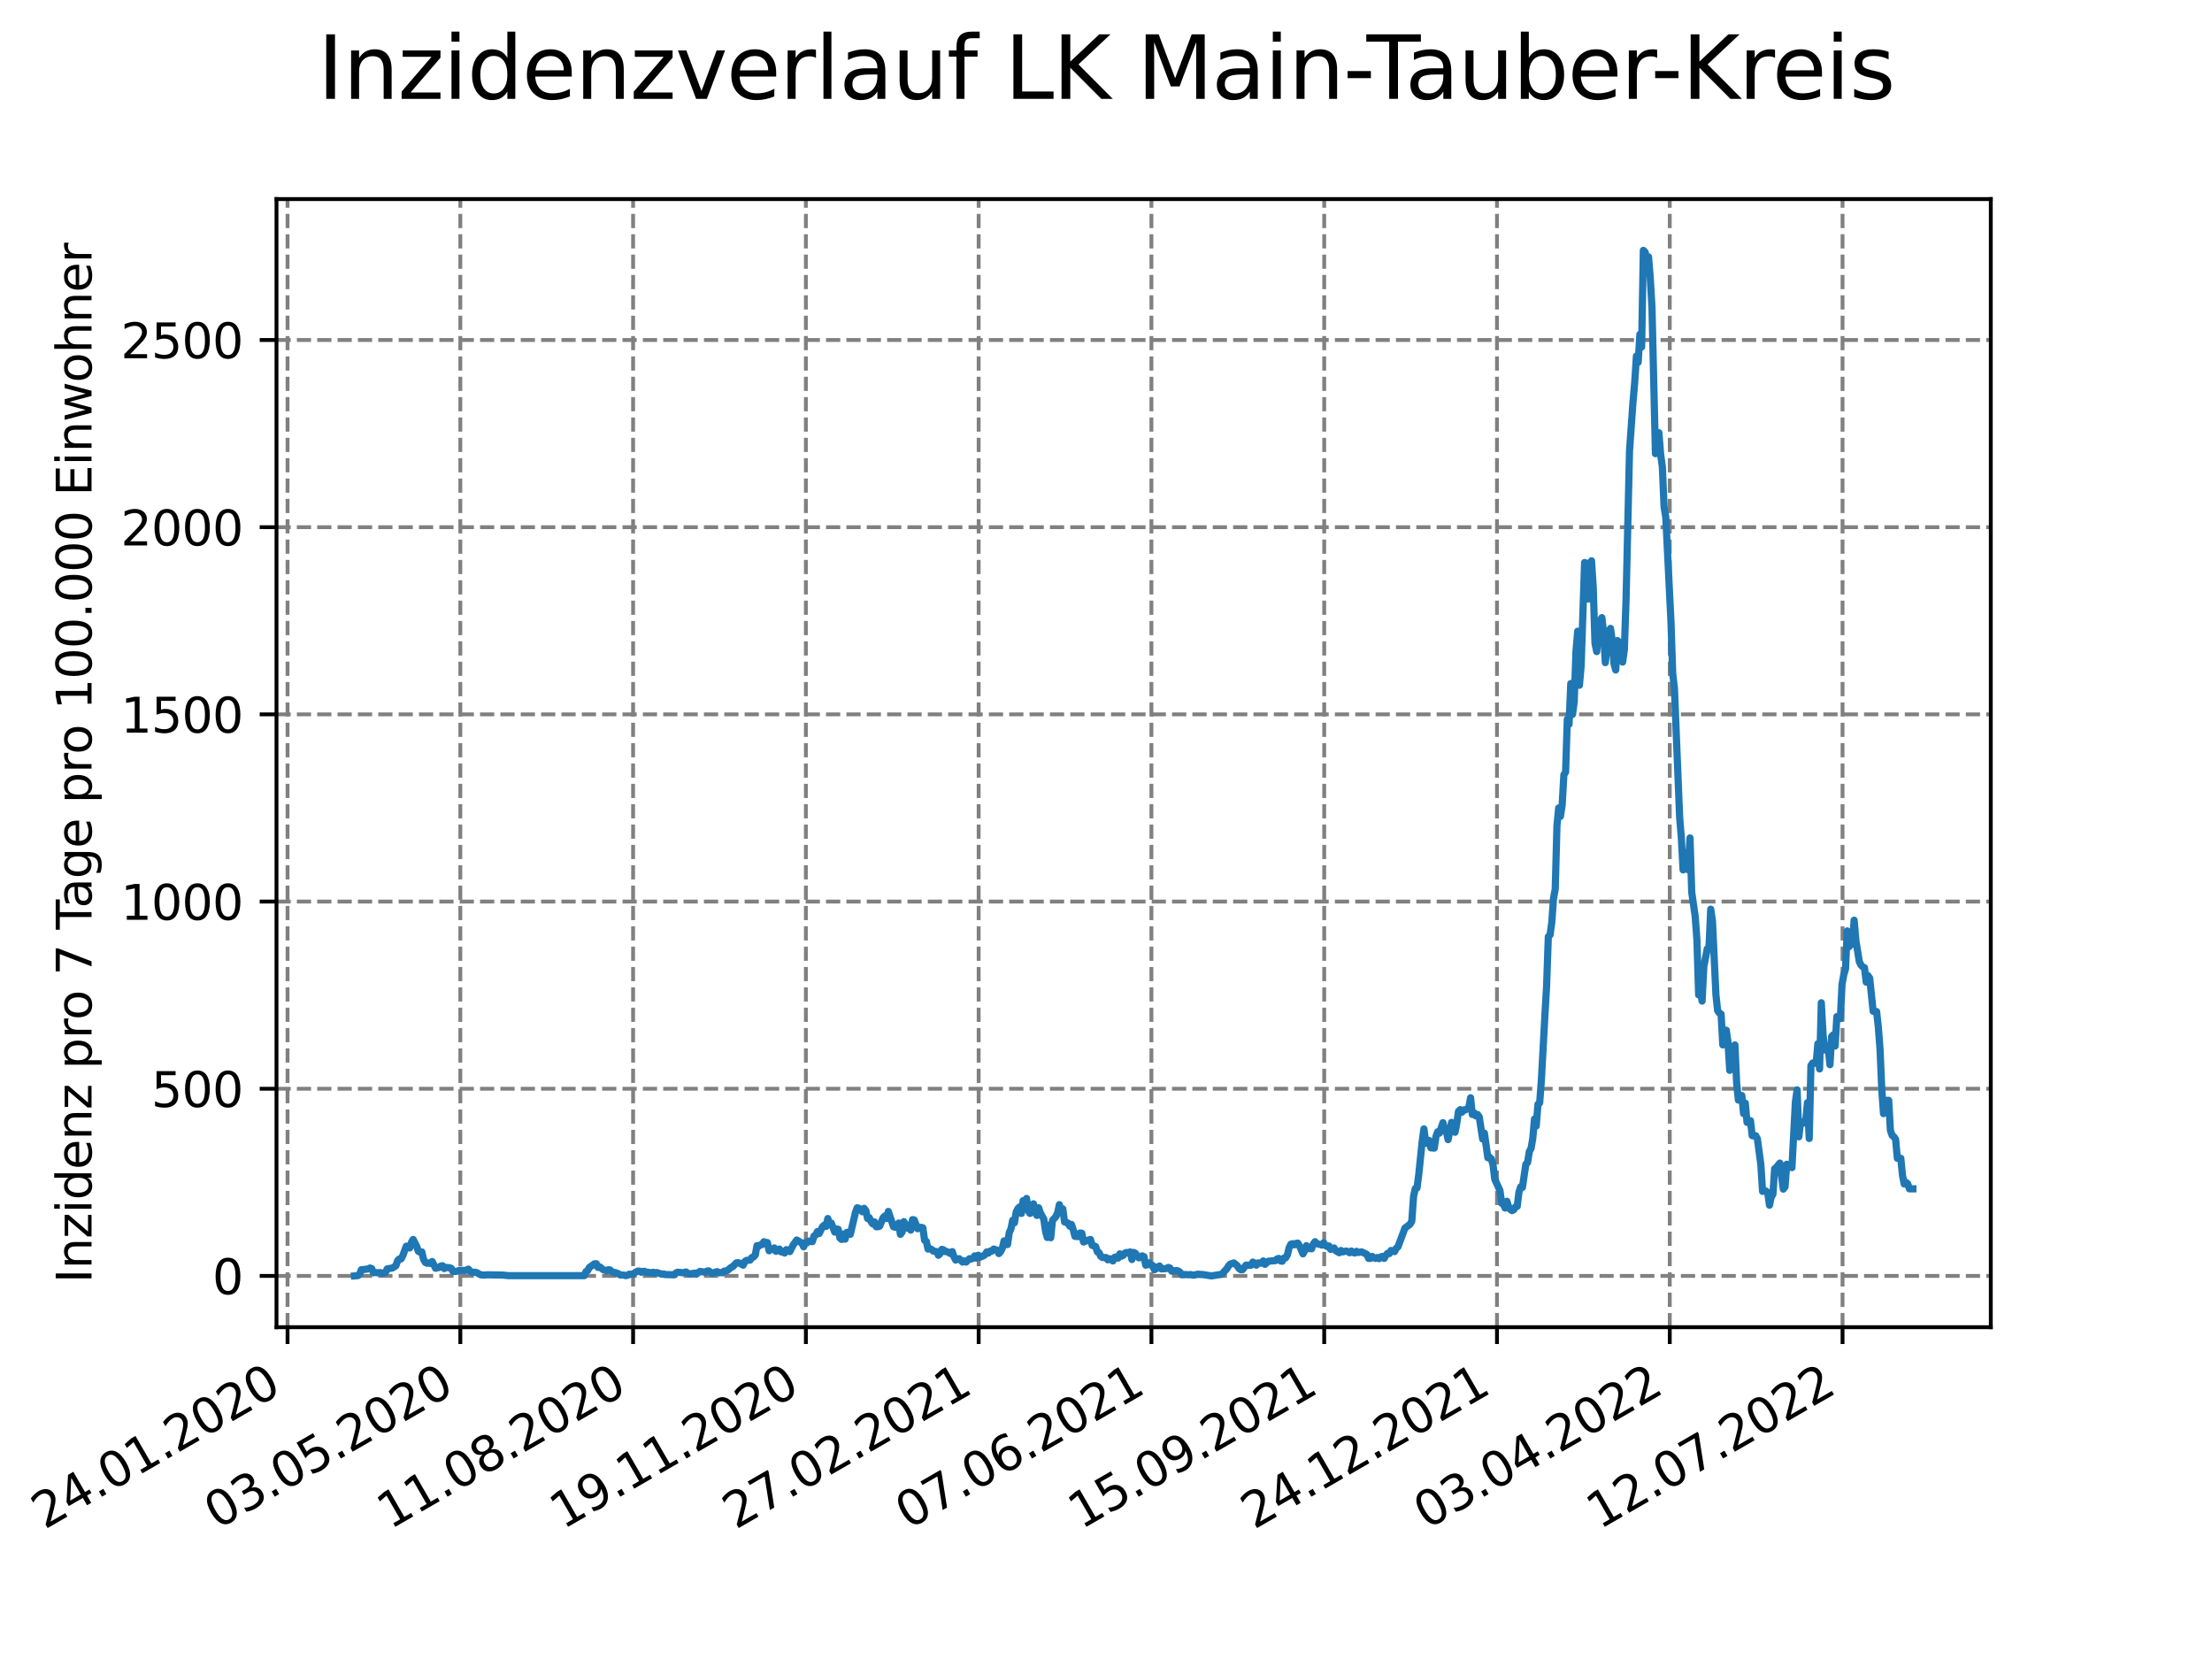 <?xml version="1.0" encoding="utf-8" standalone="no"?>
<!DOCTYPE svg PUBLIC "-//W3C//DTD SVG 1.1//EN"
  "http://www.w3.org/Graphics/SVG/1.1/DTD/svg11.dtd">
<svg xmlns:xlink="http://www.w3.org/1999/xlink" width="460.8pt" height="345.6pt" viewBox="0 0 460.8 345.6" xmlns="http://www.w3.org/2000/svg" version="1.1">
 <defs>
  <style type="text/css">*{stroke-linejoin: round; stroke-linecap: butt}</style>
 </defs>
 <g id="figure_1">
  <g id="patch_1">
   <path d="M 0 345.6 
L 460.8 345.6 
L 460.8 0 
L 0 0 
z
" style="fill: #ffffff"/>
  </g>
  <g id="axes_1">
   <g id="patch_2">
    <path d="M 57.6 276.48 
L 414.72 276.48 
L 414.72 41.472 
L 57.6 41.472 
z
" style="fill: #ffffff"/>
   </g>
   <g id="matplotlib.axis_1">
    <g id="xtick_1">
     <g id="line2d_1">
      <path d="M 59.901 276.48 
L 59.901 41.472 
" clip-path="url(#pe17161c589)" style="fill: none; stroke-dasharray: 2.96,1.28; stroke-dashoffset: 0; stroke: #808080; stroke-width: 0.8"/>
     </g>
     <g id="line2d_2">
      <defs>
       <path id="m3eaf7c742a" d="M 0 0 
L 0 3.5 
" style="stroke: #000000; stroke-width: 0.8"/>
      </defs>
      <g>
       <use xlink:href="#m3eaf7c742a" x="59.901" y="276.48" style="stroke: #000000; stroke-width: 0.8"/>
      </g>
     </g>
     <g id="text_1">
      <!-- 24.01.2020 -->
      <g transform="translate(9.275 318.689)rotate(-30)scale(0.1 -0.1)">
       <defs>
        <path id="DejaVuSans-32" d="M 1228 531 
L 3431 531 
L 3431 0 
L 469 0 
L 469 531 
Q 828 903 1448 1529 
Q 2069 2156 2228 2338 
Q 2531 2678 2651 2914 
Q 2772 3150 2772 3378 
Q 2772 3750 2511 3984 
Q 2250 4219 1831 4219 
Q 1534 4219 1204 4116 
Q 875 4013 500 3803 
L 500 4441 
Q 881 4594 1212 4672 
Q 1544 4750 1819 4750 
Q 2544 4750 2975 4387 
Q 3406 4025 3406 3419 
Q 3406 3131 3298 2873 
Q 3191 2616 2906 2266 
Q 2828 2175 2409 1742 
Q 1991 1309 1228 531 
z
" transform="scale(0.016)"/>
        <path id="DejaVuSans-34" d="M 2419 4116 
L 825 1625 
L 2419 1625 
L 2419 4116 
z
M 2253 4666 
L 3047 4666 
L 3047 1625 
L 3713 1625 
L 3713 1100 
L 3047 1100 
L 3047 0 
L 2419 0 
L 2419 1100 
L 313 1100 
L 313 1709 
L 2253 4666 
z
" transform="scale(0.016)"/>
        <path id="DejaVuSans-2e" d="M 684 794 
L 1344 794 
L 1344 0 
L 684 0 
L 684 794 
z
" transform="scale(0.016)"/>
        <path id="DejaVuSans-30" d="M 2034 4250 
Q 1547 4250 1301 3770 
Q 1056 3291 1056 2328 
Q 1056 1369 1301 889 
Q 1547 409 2034 409 
Q 2525 409 2770 889 
Q 3016 1369 3016 2328 
Q 3016 3291 2770 3770 
Q 2525 4250 2034 4250 
z
M 2034 4750 
Q 2819 4750 3233 4129 
Q 3647 3509 3647 2328 
Q 3647 1150 3233 529 
Q 2819 -91 2034 -91 
Q 1250 -91 836 529 
Q 422 1150 422 2328 
Q 422 3509 836 4129 
Q 1250 4750 2034 4750 
z
" transform="scale(0.016)"/>
        <path id="DejaVuSans-31" d="M 794 531 
L 1825 531 
L 1825 4091 
L 703 3866 
L 703 4441 
L 1819 4666 
L 2450 4666 
L 2450 531 
L 3481 531 
L 3481 0 
L 794 0 
L 794 531 
z
" transform="scale(0.016)"/>
       </defs>
       <use xlink:href="#DejaVuSans-32"/>
       <use xlink:href="#DejaVuSans-34" x="63.623"/>
       <use xlink:href="#DejaVuSans-2e" x="127.246"/>
       <use xlink:href="#DejaVuSans-30" x="159.033"/>
       <use xlink:href="#DejaVuSans-31" x="222.656"/>
       <use xlink:href="#DejaVuSans-2e" x="286.279"/>
       <use xlink:href="#DejaVuSans-32" x="318.066"/>
       <use xlink:href="#DejaVuSans-30" x="381.689"/>
       <use xlink:href="#DejaVuSans-32" x="445.312"/>
       <use xlink:href="#DejaVuSans-30" x="508.936"/>
      </g>
     </g>
    </g>
    <g id="xtick_2">
     <g id="line2d_3">
      <path d="M 95.893 276.48 
L 95.893 41.472 
" clip-path="url(#pe17161c589)" style="fill: none; stroke-dasharray: 2.96,1.28; stroke-dashoffset: 0; stroke: #808080; stroke-width: 0.8"/>
     </g>
     <g id="line2d_4">
      <g>
       <use xlink:href="#m3eaf7c742a" x="95.893" y="276.48" style="stroke: #000000; stroke-width: 0.8"/>
      </g>
     </g>
     <g id="text_2">
      <!-- 03.05.2020 -->
      <g transform="translate(45.268 318.689)rotate(-30)scale(0.1 -0.1)">
       <defs>
        <path id="DejaVuSans-33" d="M 2597 2516 
Q 3050 2419 3304 2112 
Q 3559 1806 3559 1356 
Q 3559 666 3084 287 
Q 2609 -91 1734 -91 
Q 1441 -91 1130 -33 
Q 819 25 488 141 
L 488 750 
Q 750 597 1062 519 
Q 1375 441 1716 441 
Q 2309 441 2620 675 
Q 2931 909 2931 1356 
Q 2931 1769 2642 2001 
Q 2353 2234 1838 2234 
L 1294 2234 
L 1294 2753 
L 1863 2753 
Q 2328 2753 2575 2939 
Q 2822 3125 2822 3475 
Q 2822 3834 2567 4026 
Q 2313 4219 1838 4219 
Q 1578 4219 1281 4162 
Q 984 4106 628 3988 
L 628 4550 
Q 988 4650 1302 4700 
Q 1616 4750 1894 4750 
Q 2613 4750 3031 4423 
Q 3450 4097 3450 3541 
Q 3450 3153 3228 2886 
Q 3006 2619 2597 2516 
z
" transform="scale(0.016)"/>
        <path id="DejaVuSans-35" d="M 691 4666 
L 3169 4666 
L 3169 4134 
L 1269 4134 
L 1269 2991 
Q 1406 3038 1543 3061 
Q 1681 3084 1819 3084 
Q 2600 3084 3056 2656 
Q 3513 2228 3513 1497 
Q 3513 744 3044 326 
Q 2575 -91 1722 -91 
Q 1428 -91 1123 -41 
Q 819 9 494 109 
L 494 744 
Q 775 591 1075 516 
Q 1375 441 1709 441 
Q 2250 441 2565 725 
Q 2881 1009 2881 1497 
Q 2881 1984 2565 2268 
Q 2250 2553 1709 2553 
Q 1456 2553 1204 2497 
Q 953 2441 691 2322 
L 691 4666 
z
" transform="scale(0.016)"/>
       </defs>
       <use xlink:href="#DejaVuSans-30"/>
       <use xlink:href="#DejaVuSans-33" x="63.623"/>
       <use xlink:href="#DejaVuSans-2e" x="127.246"/>
       <use xlink:href="#DejaVuSans-30" x="159.033"/>
       <use xlink:href="#DejaVuSans-35" x="222.656"/>
       <use xlink:href="#DejaVuSans-2e" x="286.279"/>
       <use xlink:href="#DejaVuSans-32" x="318.066"/>
       <use xlink:href="#DejaVuSans-30" x="381.689"/>
       <use xlink:href="#DejaVuSans-32" x="445.312"/>
       <use xlink:href="#DejaVuSans-30" x="508.936"/>
      </g>
     </g>
    </g>
    <g id="xtick_3">
     <g id="line2d_5">
      <path d="M 131.886 276.48 
L 131.886 41.472 
" clip-path="url(#pe17161c589)" style="fill: none; stroke-dasharray: 2.96,1.28; stroke-dashoffset: 0; stroke: #808080; stroke-width: 0.8"/>
     </g>
     <g id="line2d_6">
      <g>
       <use xlink:href="#m3eaf7c742a" x="131.886" y="276.48" style="stroke: #000000; stroke-width: 0.8"/>
      </g>
     </g>
     <g id="text_3">
      <!-- 11.08.2020 -->
      <g transform="translate(81.261 318.689)rotate(-30)scale(0.1 -0.1)">
       <defs>
        <path id="DejaVuSans-38" d="M 2034 2216 
Q 1584 2216 1326 1975 
Q 1069 1734 1069 1313 
Q 1069 891 1326 650 
Q 1584 409 2034 409 
Q 2484 409 2743 651 
Q 3003 894 3003 1313 
Q 3003 1734 2745 1975 
Q 2488 2216 2034 2216 
z
M 1403 2484 
Q 997 2584 770 2862 
Q 544 3141 544 3541 
Q 544 4100 942 4425 
Q 1341 4750 2034 4750 
Q 2731 4750 3128 4425 
Q 3525 4100 3525 3541 
Q 3525 3141 3298 2862 
Q 3072 2584 2669 2484 
Q 3125 2378 3379 2068 
Q 3634 1759 3634 1313 
Q 3634 634 3220 271 
Q 2806 -91 2034 -91 
Q 1263 -91 848 271 
Q 434 634 434 1313 
Q 434 1759 690 2068 
Q 947 2378 1403 2484 
z
M 1172 3481 
Q 1172 3119 1398 2916 
Q 1625 2713 2034 2713 
Q 2441 2713 2670 2916 
Q 2900 3119 2900 3481 
Q 2900 3844 2670 4047 
Q 2441 4250 2034 4250 
Q 1625 4250 1398 4047 
Q 1172 3844 1172 3481 
z
" transform="scale(0.016)"/>
       </defs>
       <use xlink:href="#DejaVuSans-31"/>
       <use xlink:href="#DejaVuSans-31" x="63.623"/>
       <use xlink:href="#DejaVuSans-2e" x="127.246"/>
       <use xlink:href="#DejaVuSans-30" x="159.033"/>
       <use xlink:href="#DejaVuSans-38" x="222.656"/>
       <use xlink:href="#DejaVuSans-2e" x="286.279"/>
       <use xlink:href="#DejaVuSans-32" x="318.066"/>
       <use xlink:href="#DejaVuSans-30" x="381.689"/>
       <use xlink:href="#DejaVuSans-32" x="445.312"/>
       <use xlink:href="#DejaVuSans-30" x="508.936"/>
      </g>
     </g>
    </g>
    <g id="xtick_4">
     <g id="line2d_7">
      <path d="M 167.879 276.48 
L 167.879 41.472 
" clip-path="url(#pe17161c589)" style="fill: none; stroke-dasharray: 2.96,1.28; stroke-dashoffset: 0; stroke: #808080; stroke-width: 0.8"/>
     </g>
     <g id="line2d_8">
      <g>
       <use xlink:href="#m3eaf7c742a" x="167.879" y="276.48" style="stroke: #000000; stroke-width: 0.8"/>
      </g>
     </g>
     <g id="text_4">
      <!-- 19.11.2020 -->
      <g transform="translate(117.254 318.689)rotate(-30)scale(0.1 -0.1)">
       <defs>
        <path id="DejaVuSans-39" d="M 703 97 
L 703 672 
Q 941 559 1184 500 
Q 1428 441 1663 441 
Q 2288 441 2617 861 
Q 2947 1281 2994 2138 
Q 2813 1869 2534 1725 
Q 2256 1581 1919 1581 
Q 1219 1581 811 2004 
Q 403 2428 403 3163 
Q 403 3881 828 4315 
Q 1253 4750 1959 4750 
Q 2769 4750 3195 4129 
Q 3622 3509 3622 2328 
Q 3622 1225 3098 567 
Q 2575 -91 1691 -91 
Q 1453 -91 1209 -44 
Q 966 3 703 97 
z
M 1959 2075 
Q 2384 2075 2632 2365 
Q 2881 2656 2881 3163 
Q 2881 3666 2632 3958 
Q 2384 4250 1959 4250 
Q 1534 4250 1286 3958 
Q 1038 3666 1038 3163 
Q 1038 2656 1286 2365 
Q 1534 2075 1959 2075 
z
" transform="scale(0.016)"/>
       </defs>
       <use xlink:href="#DejaVuSans-31"/>
       <use xlink:href="#DejaVuSans-39" x="63.623"/>
       <use xlink:href="#DejaVuSans-2e" x="127.246"/>
       <use xlink:href="#DejaVuSans-31" x="159.033"/>
       <use xlink:href="#DejaVuSans-31" x="222.656"/>
       <use xlink:href="#DejaVuSans-2e" x="286.279"/>
       <use xlink:href="#DejaVuSans-32" x="318.066"/>
       <use xlink:href="#DejaVuSans-30" x="381.689"/>
       <use xlink:href="#DejaVuSans-32" x="445.312"/>
       <use xlink:href="#DejaVuSans-30" x="508.936"/>
      </g>
     </g>
    </g>
    <g id="xtick_5">
     <g id="line2d_9">
      <path d="M 203.872 276.48 
L 203.872 41.472 
" clip-path="url(#pe17161c589)" style="fill: none; stroke-dasharray: 2.96,1.28; stroke-dashoffset: 0; stroke: #808080; stroke-width: 0.8"/>
     </g>
     <g id="line2d_10">
      <g>
       <use xlink:href="#m3eaf7c742a" x="203.872" y="276.48" style="stroke: #000000; stroke-width: 0.8"/>
      </g>
     </g>
     <g id="text_5">
      <!-- 27.02.2021 -->
      <g transform="translate(153.246 318.689)rotate(-30)scale(0.1 -0.1)">
       <defs>
        <path id="DejaVuSans-37" d="M 525 4666 
L 3525 4666 
L 3525 4397 
L 1831 0 
L 1172 0 
L 2766 4134 
L 525 4134 
L 525 4666 
z
" transform="scale(0.016)"/>
       </defs>
       <use xlink:href="#DejaVuSans-32"/>
       <use xlink:href="#DejaVuSans-37" x="63.623"/>
       <use xlink:href="#DejaVuSans-2e" x="127.246"/>
       <use xlink:href="#DejaVuSans-30" x="159.033"/>
       <use xlink:href="#DejaVuSans-32" x="222.656"/>
       <use xlink:href="#DejaVuSans-2e" x="286.279"/>
       <use xlink:href="#DejaVuSans-32" x="318.066"/>
       <use xlink:href="#DejaVuSans-30" x="381.689"/>
       <use xlink:href="#DejaVuSans-32" x="445.312"/>
       <use xlink:href="#DejaVuSans-31" x="508.936"/>
      </g>
     </g>
    </g>
    <g id="xtick_6">
     <g id="line2d_11">
      <path d="M 239.864 276.48 
L 239.864 41.472 
" clip-path="url(#pe17161c589)" style="fill: none; stroke-dasharray: 2.96,1.28; stroke-dashoffset: 0; stroke: #808080; stroke-width: 0.8"/>
     </g>
     <g id="line2d_12">
      <g>
       <use xlink:href="#m3eaf7c742a" x="239.864" y="276.48" style="stroke: #000000; stroke-width: 0.8"/>
      </g>
     </g>
     <g id="text_6">
      <!-- 07.06.2021 -->
      <g transform="translate(189.239 318.689)rotate(-30)scale(0.1 -0.1)">
       <defs>
        <path id="DejaVuSans-36" d="M 2113 2584 
Q 1688 2584 1439 2293 
Q 1191 2003 1191 1497 
Q 1191 994 1439 701 
Q 1688 409 2113 409 
Q 2538 409 2786 701 
Q 3034 994 3034 1497 
Q 3034 2003 2786 2293 
Q 2538 2584 2113 2584 
z
M 3366 4563 
L 3366 3988 
Q 3128 4100 2886 4159 
Q 2644 4219 2406 4219 
Q 1781 4219 1451 3797 
Q 1122 3375 1075 2522 
Q 1259 2794 1537 2939 
Q 1816 3084 2150 3084 
Q 2853 3084 3261 2657 
Q 3669 2231 3669 1497 
Q 3669 778 3244 343 
Q 2819 -91 2113 -91 
Q 1303 -91 875 529 
Q 447 1150 447 2328 
Q 447 3434 972 4092 
Q 1497 4750 2381 4750 
Q 2619 4750 2861 4703 
Q 3103 4656 3366 4563 
z
" transform="scale(0.016)"/>
       </defs>
       <use xlink:href="#DejaVuSans-30"/>
       <use xlink:href="#DejaVuSans-37" x="63.623"/>
       <use xlink:href="#DejaVuSans-2e" x="127.246"/>
       <use xlink:href="#DejaVuSans-30" x="159.033"/>
       <use xlink:href="#DejaVuSans-36" x="222.656"/>
       <use xlink:href="#DejaVuSans-2e" x="286.279"/>
       <use xlink:href="#DejaVuSans-32" x="318.066"/>
       <use xlink:href="#DejaVuSans-30" x="381.689"/>
       <use xlink:href="#DejaVuSans-32" x="445.312"/>
       <use xlink:href="#DejaVuSans-31" x="508.936"/>
      </g>
     </g>
    </g>
    <g id="xtick_7">
     <g id="line2d_13">
      <path d="M 275.857 276.48 
L 275.857 41.472 
" clip-path="url(#pe17161c589)" style="fill: none; stroke-dasharray: 2.96,1.28; stroke-dashoffset: 0; stroke: #808080; stroke-width: 0.8"/>
     </g>
     <g id="line2d_14">
      <g>
       <use xlink:href="#m3eaf7c742a" x="275.857" y="276.48" style="stroke: #000000; stroke-width: 0.8"/>
      </g>
     </g>
     <g id="text_7">
      <!-- 15.09.2021 -->
      <g transform="translate(225.232 318.689)rotate(-30)scale(0.1 -0.1)">
       <use xlink:href="#DejaVuSans-31"/>
       <use xlink:href="#DejaVuSans-35" x="63.623"/>
       <use xlink:href="#DejaVuSans-2e" x="127.246"/>
       <use xlink:href="#DejaVuSans-30" x="159.033"/>
       <use xlink:href="#DejaVuSans-39" x="222.656"/>
       <use xlink:href="#DejaVuSans-2e" x="286.279"/>
       <use xlink:href="#DejaVuSans-32" x="318.066"/>
       <use xlink:href="#DejaVuSans-30" x="381.689"/>
       <use xlink:href="#DejaVuSans-32" x="445.312"/>
       <use xlink:href="#DejaVuSans-31" x="508.936"/>
      </g>
     </g>
    </g>
    <g id="xtick_8">
     <g id="line2d_15">
      <path d="M 311.85 276.48 
L 311.85 41.472 
" clip-path="url(#pe17161c589)" style="fill: none; stroke-dasharray: 2.96,1.28; stroke-dashoffset: 0; stroke: #808080; stroke-width: 0.8"/>
     </g>
     <g id="line2d_16">
      <g>
       <use xlink:href="#m3eaf7c742a" x="311.85" y="276.48" style="stroke: #000000; stroke-width: 0.8"/>
      </g>
     </g>
     <g id="text_8">
      <!-- 24.12.2021 -->
      <g transform="translate(261.225 318.689)rotate(-30)scale(0.1 -0.1)">
       <use xlink:href="#DejaVuSans-32"/>
       <use xlink:href="#DejaVuSans-34" x="63.623"/>
       <use xlink:href="#DejaVuSans-2e" x="127.246"/>
       <use xlink:href="#DejaVuSans-31" x="159.033"/>
       <use xlink:href="#DejaVuSans-32" x="222.656"/>
       <use xlink:href="#DejaVuSans-2e" x="286.279"/>
       <use xlink:href="#DejaVuSans-32" x="318.066"/>
       <use xlink:href="#DejaVuSans-30" x="381.689"/>
       <use xlink:href="#DejaVuSans-32" x="445.312"/>
       <use xlink:href="#DejaVuSans-31" x="508.936"/>
      </g>
     </g>
    </g>
    <g id="xtick_9">
     <g id="line2d_17">
      <path d="M 347.842 276.48 
L 347.842 41.472 
" clip-path="url(#pe17161c589)" style="fill: none; stroke-dasharray: 2.96,1.28; stroke-dashoffset: 0; stroke: #808080; stroke-width: 0.8"/>
     </g>
     <g id="line2d_18">
      <g>
       <use xlink:href="#m3eaf7c742a" x="347.842" y="276.48" style="stroke: #000000; stroke-width: 0.8"/>
      </g>
     </g>
     <g id="text_9">
      <!-- 03.04.2022 -->
      <g transform="translate(297.217 318.689)rotate(-30)scale(0.1 -0.1)">
       <use xlink:href="#DejaVuSans-30"/>
       <use xlink:href="#DejaVuSans-33" x="63.623"/>
       <use xlink:href="#DejaVuSans-2e" x="127.246"/>
       <use xlink:href="#DejaVuSans-30" x="159.033"/>
       <use xlink:href="#DejaVuSans-34" x="222.656"/>
       <use xlink:href="#DejaVuSans-2e" x="286.279"/>
       <use xlink:href="#DejaVuSans-32" x="318.066"/>
       <use xlink:href="#DejaVuSans-30" x="381.689"/>
       <use xlink:href="#DejaVuSans-32" x="445.312"/>
       <use xlink:href="#DejaVuSans-32" x="508.936"/>
      </g>
     </g>
    </g>
    <g id="xtick_10">
     <g id="line2d_19">
      <path d="M 383.835 276.48 
L 383.835 41.472 
" clip-path="url(#pe17161c589)" style="fill: none; stroke-dasharray: 2.96,1.28; stroke-dashoffset: 0; stroke: #808080; stroke-width: 0.8"/>
     </g>
     <g id="line2d_20">
      <g>
       <use xlink:href="#m3eaf7c742a" x="383.835" y="276.48" style="stroke: #000000; stroke-width: 0.8"/>
      </g>
     </g>
     <g id="text_10">
      <!-- 12.07.2022 -->
      <g transform="translate(333.21 318.689)rotate(-30)scale(0.1 -0.1)">
       <use xlink:href="#DejaVuSans-31"/>
       <use xlink:href="#DejaVuSans-32" x="63.623"/>
       <use xlink:href="#DejaVuSans-2e" x="127.246"/>
       <use xlink:href="#DejaVuSans-30" x="159.033"/>
       <use xlink:href="#DejaVuSans-37" x="222.656"/>
       <use xlink:href="#DejaVuSans-2e" x="286.279"/>
       <use xlink:href="#DejaVuSans-32" x="318.066"/>
       <use xlink:href="#DejaVuSans-30" x="381.689"/>
       <use xlink:href="#DejaVuSans-32" x="445.312"/>
       <use xlink:href="#DejaVuSans-32" x="508.936"/>
      </g>
     </g>
    </g>
   </g>
   <g id="matplotlib.axis_2">
    <g id="ytick_1">
     <g id="line2d_21">
      <path d="M 57.6 265.798 
L 414.72 265.798 
" clip-path="url(#pe17161c589)" style="fill: none; stroke-dasharray: 2.96,1.28; stroke-dashoffset: 0; stroke: #808080; stroke-width: 0.8"/>
     </g>
     <g id="line2d_22">
      <defs>
       <path id="m091ece9aec" d="M 0 0 
L -3.5 0 
" style="stroke: #000000; stroke-width: 0.8"/>
      </defs>
      <g>
       <use xlink:href="#m091ece9aec" x="57.6" y="265.798" style="stroke: #000000; stroke-width: 0.8"/>
      </g>
     </g>
     <g id="text_11">
      <!-- 0 -->
      <g transform="translate(44.237 269.597)scale(0.1 -0.1)">
       <use xlink:href="#DejaVuSans-30"/>
      </g>
     </g>
    </g>
    <g id="ytick_2">
     <g id="line2d_23">
      <path d="M 57.6 226.804 
L 414.72 226.804 
" clip-path="url(#pe17161c589)" style="fill: none; stroke-dasharray: 2.96,1.28; stroke-dashoffset: 0; stroke: #808080; stroke-width: 0.8"/>
     </g>
     <g id="line2d_24">
      <g>
       <use xlink:href="#m091ece9aec" x="57.6" y="226.804" style="stroke: #000000; stroke-width: 0.8"/>
      </g>
     </g>
     <g id="text_12">
      <!-- 500 -->
      <g transform="translate(31.512 230.603)scale(0.1 -0.1)">
       <use xlink:href="#DejaVuSans-35"/>
       <use xlink:href="#DejaVuSans-30" x="63.623"/>
       <use xlink:href="#DejaVuSans-30" x="127.246"/>
      </g>
     </g>
    </g>
    <g id="ytick_3">
     <g id="line2d_25">
      <path d="M 57.6 187.81 
L 414.72 187.81 
" clip-path="url(#pe17161c589)" style="fill: none; stroke-dasharray: 2.96,1.28; stroke-dashoffset: 0; stroke: #808080; stroke-width: 0.8"/>
     </g>
     <g id="line2d_26">
      <g>
       <use xlink:href="#m091ece9aec" x="57.6" y="187.81" style="stroke: #000000; stroke-width: 0.8"/>
      </g>
     </g>
     <g id="text_13">
      <!-- 1000 -->
      <g transform="translate(25.15 191.609)scale(0.1 -0.1)">
       <use xlink:href="#DejaVuSans-31"/>
       <use xlink:href="#DejaVuSans-30" x="63.623"/>
       <use xlink:href="#DejaVuSans-30" x="127.246"/>
       <use xlink:href="#DejaVuSans-30" x="190.869"/>
      </g>
     </g>
    </g>
    <g id="ytick_4">
     <g id="line2d_27">
      <path d="M 57.6 148.816 
L 414.72 148.816 
" clip-path="url(#pe17161c589)" style="fill: none; stroke-dasharray: 2.96,1.28; stroke-dashoffset: 0; stroke: #808080; stroke-width: 0.8"/>
     </g>
     <g id="line2d_28">
      <g>
       <use xlink:href="#m091ece9aec" x="57.6" y="148.816" style="stroke: #000000; stroke-width: 0.8"/>
      </g>
     </g>
     <g id="text_14">
      <!-- 1500 -->
      <g transform="translate(25.15 152.615)scale(0.1 -0.1)">
       <use xlink:href="#DejaVuSans-31"/>
       <use xlink:href="#DejaVuSans-35" x="63.623"/>
       <use xlink:href="#DejaVuSans-30" x="127.246"/>
       <use xlink:href="#DejaVuSans-30" x="190.869"/>
      </g>
     </g>
    </g>
    <g id="ytick_5">
     <g id="line2d_29">
      <path d="M 57.6 109.822 
L 414.72 109.822 
" clip-path="url(#pe17161c589)" style="fill: none; stroke-dasharray: 2.96,1.28; stroke-dashoffset: 0; stroke: #808080; stroke-width: 0.8"/>
     </g>
     <g id="line2d_30">
      <g>
       <use xlink:href="#m091ece9aec" x="57.6" y="109.822" style="stroke: #000000; stroke-width: 0.8"/>
      </g>
     </g>
     <g id="text_15">
      <!-- 2000 -->
      <g transform="translate(25.15 113.621)scale(0.1 -0.1)">
       <use xlink:href="#DejaVuSans-32"/>
       <use xlink:href="#DejaVuSans-30" x="63.623"/>
       <use xlink:href="#DejaVuSans-30" x="127.246"/>
       <use xlink:href="#DejaVuSans-30" x="190.869"/>
      </g>
     </g>
    </g>
    <g id="ytick_6">
     <g id="line2d_31">
      <path d="M 57.6 70.828 
L 414.72 70.828 
" clip-path="url(#pe17161c589)" style="fill: none; stroke-dasharray: 2.96,1.28; stroke-dashoffset: 0; stroke: #808080; stroke-width: 0.8"/>
     </g>
     <g id="line2d_32">
      <g>
       <use xlink:href="#m091ece9aec" x="57.6" y="70.828" style="stroke: #000000; stroke-width: 0.8"/>
      </g>
     </g>
     <g id="text_16">
      <!-- 2500 -->
      <g transform="translate(25.15 74.627)scale(0.1 -0.1)">
       <use xlink:href="#DejaVuSans-32"/>
       <use xlink:href="#DejaVuSans-35" x="63.623"/>
       <use xlink:href="#DejaVuSans-30" x="127.246"/>
       <use xlink:href="#DejaVuSans-30" x="190.869"/>
      </g>
     </g>
    </g>
    <g id="text_17">
     <!-- Inzidenz pro 7 Tage pro 100.000 Einwohner -->
     <g transform="translate(19.07 267.301)rotate(-90)scale(0.1 -0.1)">
      <defs>
       <path id="DejaVuSans-49" d="M 628 4666 
L 1259 4666 
L 1259 0 
L 628 0 
L 628 4666 
z
" transform="scale(0.016)"/>
       <path id="DejaVuSans-6e" d="M 3513 2113 
L 3513 0 
L 2938 0 
L 2938 2094 
Q 2938 2591 2744 2837 
Q 2550 3084 2163 3084 
Q 1697 3084 1428 2787 
Q 1159 2491 1159 1978 
L 1159 0 
L 581 0 
L 581 3500 
L 1159 3500 
L 1159 2956 
Q 1366 3272 1645 3428 
Q 1925 3584 2291 3584 
Q 2894 3584 3203 3211 
Q 3513 2838 3513 2113 
z
" transform="scale(0.016)"/>
       <path id="DejaVuSans-7a" d="M 353 3500 
L 3084 3500 
L 3084 2975 
L 922 459 
L 3084 459 
L 3084 0 
L 275 0 
L 275 525 
L 2438 3041 
L 353 3041 
L 353 3500 
z
" transform="scale(0.016)"/>
       <path id="DejaVuSans-69" d="M 603 3500 
L 1178 3500 
L 1178 0 
L 603 0 
L 603 3500 
z
M 603 4863 
L 1178 4863 
L 1178 4134 
L 603 4134 
L 603 4863 
z
" transform="scale(0.016)"/>
       <path id="DejaVuSans-64" d="M 2906 2969 
L 2906 4863 
L 3481 4863 
L 3481 0 
L 2906 0 
L 2906 525 
Q 2725 213 2448 61 
Q 2172 -91 1784 -91 
Q 1150 -91 751 415 
Q 353 922 353 1747 
Q 353 2572 751 3078 
Q 1150 3584 1784 3584 
Q 2172 3584 2448 3432 
Q 2725 3281 2906 2969 
z
M 947 1747 
Q 947 1113 1208 752 
Q 1469 391 1925 391 
Q 2381 391 2643 752 
Q 2906 1113 2906 1747 
Q 2906 2381 2643 2742 
Q 2381 3103 1925 3103 
Q 1469 3103 1208 2742 
Q 947 2381 947 1747 
z
" transform="scale(0.016)"/>
       <path id="DejaVuSans-65" d="M 3597 1894 
L 3597 1613 
L 953 1613 
Q 991 1019 1311 708 
Q 1631 397 2203 397 
Q 2534 397 2845 478 
Q 3156 559 3463 722 
L 3463 178 
Q 3153 47 2828 -22 
Q 2503 -91 2169 -91 
Q 1331 -91 842 396 
Q 353 884 353 1716 
Q 353 2575 817 3079 
Q 1281 3584 2069 3584 
Q 2775 3584 3186 3129 
Q 3597 2675 3597 1894 
z
M 3022 2063 
Q 3016 2534 2758 2815 
Q 2500 3097 2075 3097 
Q 1594 3097 1305 2825 
Q 1016 2553 972 2059 
L 3022 2063 
z
" transform="scale(0.016)"/>
       <path id="DejaVuSans-20" transform="scale(0.016)"/>
       <path id="DejaVuSans-70" d="M 1159 525 
L 1159 -1331 
L 581 -1331 
L 581 3500 
L 1159 3500 
L 1159 2969 
Q 1341 3281 1617 3432 
Q 1894 3584 2278 3584 
Q 2916 3584 3314 3078 
Q 3713 2572 3713 1747 
Q 3713 922 3314 415 
Q 2916 -91 2278 -91 
Q 1894 -91 1617 61 
Q 1341 213 1159 525 
z
M 3116 1747 
Q 3116 2381 2855 2742 
Q 2594 3103 2138 3103 
Q 1681 3103 1420 2742 
Q 1159 2381 1159 1747 
Q 1159 1113 1420 752 
Q 1681 391 2138 391 
Q 2594 391 2855 752 
Q 3116 1113 3116 1747 
z
" transform="scale(0.016)"/>
       <path id="DejaVuSans-72" d="M 2631 2963 
Q 2534 3019 2420 3045 
Q 2306 3072 2169 3072 
Q 1681 3072 1420 2755 
Q 1159 2438 1159 1844 
L 1159 0 
L 581 0 
L 581 3500 
L 1159 3500 
L 1159 2956 
Q 1341 3275 1631 3429 
Q 1922 3584 2338 3584 
Q 2397 3584 2469 3576 
Q 2541 3569 2628 3553 
L 2631 2963 
z
" transform="scale(0.016)"/>
       <path id="DejaVuSans-6f" d="M 1959 3097 
Q 1497 3097 1228 2736 
Q 959 2375 959 1747 
Q 959 1119 1226 758 
Q 1494 397 1959 397 
Q 2419 397 2687 759 
Q 2956 1122 2956 1747 
Q 2956 2369 2687 2733 
Q 2419 3097 1959 3097 
z
M 1959 3584 
Q 2709 3584 3137 3096 
Q 3566 2609 3566 1747 
Q 3566 888 3137 398 
Q 2709 -91 1959 -91 
Q 1206 -91 779 398 
Q 353 888 353 1747 
Q 353 2609 779 3096 
Q 1206 3584 1959 3584 
z
" transform="scale(0.016)"/>
       <path id="DejaVuSans-54" d="M -19 4666 
L 3928 4666 
L 3928 4134 
L 2272 4134 
L 2272 0 
L 1638 0 
L 1638 4134 
L -19 4134 
L -19 4666 
z
" transform="scale(0.016)"/>
       <path id="DejaVuSans-61" d="M 2194 1759 
Q 1497 1759 1228 1600 
Q 959 1441 959 1056 
Q 959 750 1161 570 
Q 1363 391 1709 391 
Q 2188 391 2477 730 
Q 2766 1069 2766 1631 
L 2766 1759 
L 2194 1759 
z
M 3341 1997 
L 3341 0 
L 2766 0 
L 2766 531 
Q 2569 213 2275 61 
Q 1981 -91 1556 -91 
Q 1019 -91 701 211 
Q 384 513 384 1019 
Q 384 1609 779 1909 
Q 1175 2209 1959 2209 
L 2766 2209 
L 2766 2266 
Q 2766 2663 2505 2880 
Q 2244 3097 1772 3097 
Q 1472 3097 1187 3025 
Q 903 2953 641 2809 
L 641 3341 
Q 956 3463 1253 3523 
Q 1550 3584 1831 3584 
Q 2591 3584 2966 3190 
Q 3341 2797 3341 1997 
z
" transform="scale(0.016)"/>
       <path id="DejaVuSans-67" d="M 2906 1791 
Q 2906 2416 2648 2759 
Q 2391 3103 1925 3103 
Q 1463 3103 1205 2759 
Q 947 2416 947 1791 
Q 947 1169 1205 825 
Q 1463 481 1925 481 
Q 2391 481 2648 825 
Q 2906 1169 2906 1791 
z
M 3481 434 
Q 3481 -459 3084 -895 
Q 2688 -1331 1869 -1331 
Q 1566 -1331 1297 -1286 
Q 1028 -1241 775 -1147 
L 775 -588 
Q 1028 -725 1275 -790 
Q 1522 -856 1778 -856 
Q 2344 -856 2625 -561 
Q 2906 -266 2906 331 
L 2906 616 
Q 2728 306 2450 153 
Q 2172 0 1784 0 
Q 1141 0 747 490 
Q 353 981 353 1791 
Q 353 2603 747 3093 
Q 1141 3584 1784 3584 
Q 2172 3584 2450 3431 
Q 2728 3278 2906 2969 
L 2906 3500 
L 3481 3500 
L 3481 434 
z
" transform="scale(0.016)"/>
       <path id="DejaVuSans-45" d="M 628 4666 
L 3578 4666 
L 3578 4134 
L 1259 4134 
L 1259 2753 
L 3481 2753 
L 3481 2222 
L 1259 2222 
L 1259 531 
L 3634 531 
L 3634 0 
L 628 0 
L 628 4666 
z
" transform="scale(0.016)"/>
       <path id="DejaVuSans-77" d="M 269 3500 
L 844 3500 
L 1563 769 
L 2278 3500 
L 2956 3500 
L 3675 769 
L 4391 3500 
L 4966 3500 
L 4050 0 
L 3372 0 
L 2619 2869 
L 1863 0 
L 1184 0 
L 269 3500 
z
" transform="scale(0.016)"/>
       <path id="DejaVuSans-68" d="M 3513 2113 
L 3513 0 
L 2938 0 
L 2938 2094 
Q 2938 2591 2744 2837 
Q 2550 3084 2163 3084 
Q 1697 3084 1428 2787 
Q 1159 2491 1159 1978 
L 1159 0 
L 581 0 
L 581 4863 
L 1159 4863 
L 1159 2956 
Q 1366 3272 1645 3428 
Q 1925 3584 2291 3584 
Q 2894 3584 3203 3211 
Q 3513 2838 3513 2113 
z
" transform="scale(0.016)"/>
      </defs>
      <use xlink:href="#DejaVuSans-49"/>
      <use xlink:href="#DejaVuSans-6e" x="29.492"/>
      <use xlink:href="#DejaVuSans-7a" x="92.871"/>
      <use xlink:href="#DejaVuSans-69" x="145.361"/>
      <use xlink:href="#DejaVuSans-64" x="173.145"/>
      <use xlink:href="#DejaVuSans-65" x="236.621"/>
      <use xlink:href="#DejaVuSans-6e" x="298.145"/>
      <use xlink:href="#DejaVuSans-7a" x="361.523"/>
      <use xlink:href="#DejaVuSans-20" x="414.014"/>
      <use xlink:href="#DejaVuSans-70" x="445.801"/>
      <use xlink:href="#DejaVuSans-72" x="509.277"/>
      <use xlink:href="#DejaVuSans-6f" x="548.141"/>
      <use xlink:href="#DejaVuSans-20" x="609.322"/>
      <use xlink:href="#DejaVuSans-37" x="641.109"/>
      <use xlink:href="#DejaVuSans-20" x="704.732"/>
      <use xlink:href="#DejaVuSans-54" x="736.52"/>
      <use xlink:href="#DejaVuSans-61" x="781.104"/>
      <use xlink:href="#DejaVuSans-67" x="842.383"/>
      <use xlink:href="#DejaVuSans-65" x="905.859"/>
      <use xlink:href="#DejaVuSans-20" x="967.383"/>
      <use xlink:href="#DejaVuSans-70" x="999.17"/>
      <use xlink:href="#DejaVuSans-72" x="1062.646"/>
      <use xlink:href="#DejaVuSans-6f" x="1101.51"/>
      <use xlink:href="#DejaVuSans-20" x="1162.691"/>
      <use xlink:href="#DejaVuSans-31" x="1194.479"/>
      <use xlink:href="#DejaVuSans-30" x="1258.102"/>
      <use xlink:href="#DejaVuSans-30" x="1321.725"/>
      <use xlink:href="#DejaVuSans-2e" x="1385.348"/>
      <use xlink:href="#DejaVuSans-30" x="1417.135"/>
      <use xlink:href="#DejaVuSans-30" x="1480.758"/>
      <use xlink:href="#DejaVuSans-30" x="1544.381"/>
      <use xlink:href="#DejaVuSans-20" x="1608.004"/>
      <use xlink:href="#DejaVuSans-45" x="1639.791"/>
      <use xlink:href="#DejaVuSans-69" x="1702.975"/>
      <use xlink:href="#DejaVuSans-6e" x="1730.758"/>
      <use xlink:href="#DejaVuSans-77" x="1794.137"/>
      <use xlink:href="#DejaVuSans-6f" x="1875.924"/>
      <use xlink:href="#DejaVuSans-68" x="1937.105"/>
      <use xlink:href="#DejaVuSans-6e" x="2000.484"/>
      <use xlink:href="#DejaVuSans-65" x="2063.863"/>
      <use xlink:href="#DejaVuSans-72" x="2125.387"/>
     </g>
    </g>
   </g>
   <g id="line2d_33">
    <path d="M 73.833 265.798 
L 74.553 265.739 
L 74.913 265.444 
L 75.272 264.502 
L 75.992 264.443 
L 76.712 264.325 
L 77.072 264.149 
L 77.432 264.266 
L 77.792 265.15 
L 78.152 265.091 
L 78.872 265.15 
L 79.232 265.091 
L 79.592 265.268 
L 79.951 265.209 
L 80.311 265.032 
L 80.671 264.325 
L 81.751 264.149 
L 82.471 263.677 
L 82.831 262.617 
L 83.191 262.264 
L 83.551 262.264 
L 83.911 261.557 
L 84.631 259.613 
L 84.99 259.613 
L 85.35 259.966 
L 85.71 258.788 
L 86.07 258.199 
L 86.79 259.613 
L 87.15 260.673 
L 87.51 260.85 
L 87.87 260.791 
L 88.23 262.323 
L 88.59 262.97 
L 88.95 263.147 
L 89.31 263.088 
L 89.67 263.206 
L 90.029 262.794 
L 90.749 264.207 
L 91.469 264.031 
L 91.829 263.736 
L 92.189 263.677 
L 92.549 264.266 
L 92.909 264.031 
L 93.629 264.09 
L 93.989 264.207 
L 94.349 264.855 
L 95.068 264.855 
L 95.788 264.62 
L 96.868 264.679 
L 97.588 264.384 
L 97.948 264.855 
L 98.308 265.032 
L 99.028 265.032 
L 99.388 265.15 
L 100.107 265.562 
L 100.827 265.621 
L 101.547 265.562 
L 104.786 265.621 
L 105.866 265.739 
L 121.703 265.739 
L 122.063 264.914 
L 122.423 264.679 
L 122.783 264.031 
L 123.863 263.265 
L 124.223 263.265 
L 124.582 264.031 
L 124.942 263.913 
L 125.662 264.502 
L 126.382 264.738 
L 126.742 264.502 
L 127.102 264.561 
L 127.462 264.914 
L 127.822 265.091 
L 128.182 265.091 
L 128.902 265.385 
L 129.262 265.621 
L 129.981 265.621 
L 130.341 265.739 
L 130.701 265.68 
L 131.061 265.444 
L 131.781 265.444 
L 132.501 264.973 
L 132.861 264.796 
L 133.221 264.796 
L 133.581 265.032 
L 133.941 264.855 
L 134.301 264.855 
L 134.66 265.032 
L 135.38 265.091 
L 135.74 265.15 
L 136.1 265.032 
L 136.46 265.209 
L 136.82 265.091 
L 137.9 265.444 
L 138.26 265.385 
L 138.62 265.503 
L 140.419 265.562 
L 140.779 265.209 
L 141.139 265.032 
L 141.859 265.091 
L 142.219 265.15 
L 142.939 264.973 
L 143.299 265.268 
L 143.659 265.385 
L 144.738 265.209 
L 145.098 265.385 
L 145.818 264.855 
L 146.898 265.032 
L 147.258 264.796 
L 147.618 264.738 
L 148.338 265.268 
L 148.698 265.209 
L 149.058 264.973 
L 149.417 264.914 
L 149.777 265.15 
L 150.137 265.091 
L 150.497 265.15 
L 150.857 264.796 
L 151.217 264.796 
L 151.577 264.62 
L 152.297 264.031 
L 152.657 263.854 
L 153.377 263.088 
L 153.737 263.029 
L 154.097 263.147 
L 154.816 263.559 
L 155.176 262.794 
L 155.536 262.558 
L 156.256 262.499 
L 156.616 261.969 
L 156.976 261.851 
L 157.336 261.439 
L 157.696 259.495 
L 158.056 259.613 
L 158.416 259.318 
L 158.776 259.26 
L 159.136 258.67 
L 159.495 258.847 
L 159.855 258.847 
L 160.215 260.555 
L 160.575 260.202 
L 160.935 260.261 
L 161.295 259.966 
L 161.655 260.673 
L 162.375 260.202 
L 162.735 260.791 
L 163.095 260.85 
L 163.455 261.027 
L 163.815 260.32 
L 164.534 260.732 
L 165.254 259.318 
L 165.974 258.317 
L 167.054 258.965 
L 167.414 259.731 
L 167.774 258.847 
L 168.134 258.906 
L 168.494 258.553 
L 168.854 258.553 
L 169.213 258.67 
L 169.573 257.492 
L 169.933 257.257 
L 170.293 256.55 
L 170.653 256.962 
L 171.373 255.49 
L 171.733 255.195 
L 172.093 255.49 
L 172.453 253.84 
L 172.813 255.018 
L 173.173 254.783 
L 173.893 256.668 
L 174.252 256.02 
L 174.612 256.079 
L 174.972 257.905 
L 175.332 258.199 
L 175.692 257.08 
L 176.052 258.14 
L 176.412 256.727 
L 176.772 256.727 
L 177.132 257.139 
L 178.212 252.544 
L 178.572 251.602 
L 178.932 251.72 
L 179.651 252.427 
L 180.011 251.72 
L 180.371 252.191 
L 180.731 253.84 
L 181.091 253.664 
L 181.451 254.488 
L 181.811 254.96 
L 182.171 254.547 
L 182.531 255.549 
L 182.891 255.549 
L 183.251 255.431 
L 183.971 253.664 
L 184.33 253.31 
L 184.69 253.84 
L 185.05 252.368 
L 186.13 255.549 
L 186.49 255.666 
L 186.85 255.372 
L 187.21 254.783 
L 187.57 257.139 
L 187.93 256.668 
L 188.29 254.488 
L 188.65 255.018 
L 189.01 255.843 
L 189.369 255.843 
L 189.729 256.255 
L 190.089 254.076 
L 190.449 254.135 
L 191.169 255.961 
L 191.529 255.725 
L 191.889 255.666 
L 192.249 255.784 
L 192.609 258.376 
L 192.969 258.612 
L 193.329 260.202 
L 193.689 260.143 
L 194.048 260.261 
L 194.408 260.614 
L 195.128 260.732 
L 195.488 261.498 
L 195.848 261.144 
L 196.208 260.261 
L 196.568 260.379 
L 196.928 260.732 
L 197.288 260.732 
L 198.008 261.144 
L 198.368 260.732 
L 198.728 261.792 
L 199.087 262.499 
L 199.447 262.264 
L 199.807 262.205 
L 200.527 262.912 
L 200.887 262.676 
L 201.247 262.912 
L 201.967 262.205 
L 202.327 262.264 
L 202.687 262.146 
L 203.047 261.616 
L 203.407 262.087 
L 203.767 261.498 
L 204.126 261.91 
L 204.846 261.616 
L 205.206 261.38 
L 205.566 260.791 
L 205.926 261.027 
L 206.286 260.614 
L 206.646 260.614 
L 207.006 260.202 
L 207.726 260.438 
L 208.086 261.144 
L 208.446 260.732 
L 208.806 260.025 
L 209.165 258.494 
L 209.525 259.26 
L 209.885 259.26 
L 210.245 256.786 
L 210.605 255.961 
L 210.965 254.194 
L 211.325 254.724 
L 211.685 252.486 
L 212.045 251.779 
L 212.405 251.425 
L 212.765 252.78 
L 213.125 250.129 
L 213.485 250.66 
L 213.844 249.658 
L 214.204 252.25 
L 214.564 252.78 
L 214.924 252.427 
L 215.284 250.777 
L 215.644 252.544 
L 216.004 253.192 
L 216.364 251.602 
L 216.724 252.662 
L 217.444 253.958 
L 217.804 256.491 
L 218.164 257.787 
L 218.524 255.254 
L 218.883 257.846 
L 219.243 254.253 
L 219.963 253.428 
L 220.323 252.662 
L 220.683 250.954 
L 221.043 252.309 
L 221.403 251.838 
L 221.763 254.547 
L 222.483 254.783 
L 222.843 255.431 
L 223.203 255.077 
L 223.563 256.138 
L 223.922 257.551 
L 224.642 257.61 
L 225.002 256.844 
L 225.362 256.903 
L 225.722 258.729 
L 226.802 258.317 
L 227.162 258.199 
L 227.522 259.436 
L 228.242 259.672 
L 228.602 260.791 
L 228.961 260.968 
L 229.321 261.733 
L 229.681 261.969 
L 230.401 261.969 
L 230.761 262.44 
L 231.121 262.205 
L 231.841 262.676 
L 232.201 261.91 
L 232.561 261.851 
L 232.921 262.087 
L 233.281 261.203 
L 233.641 261.675 
L 234 261.498 
L 234.36 261.027 
L 234.72 260.909 
L 235.08 260.968 
L 235.44 260.791 
L 235.8 262.381 
L 236.16 260.909 
L 236.52 261.086 
L 237.24 262.028 
L 237.6 261.969 
L 237.96 261.616 
L 238.32 261.792 
L 238.679 263.559 
L 239.039 263.442 
L 239.399 263.088 
L 239.759 263.559 
L 240.119 263.618 
L 240.479 264.502 
L 240.839 264.325 
L 241.199 263.913 
L 241.559 263.736 
L 241.919 264.325 
L 242.999 264.266 
L 243.359 264.031 
L 243.718 264.149 
L 244.078 264.796 
L 245.158 264.679 
L 245.518 264.796 
L 245.878 265.091 
L 246.238 265.562 
L 246.958 265.503 
L 247.678 265.562 
L 248.038 265.503 
L 248.398 265.621 
L 248.757 265.621 
L 249.477 265.444 
L 250.557 265.503 
L 252.357 265.798 
L 254.516 265.444 
L 255.596 264.266 
L 255.956 263.677 
L 256.316 263.324 
L 257.036 263.088 
L 257.756 263.677 
L 258.116 264.266 
L 258.476 264.502 
L 258.835 264.502 
L 259.555 263.559 
L 260.635 263.559 
L 260.995 262.912 
L 261.355 263.147 
L 261.715 263.559 
L 262.075 263.088 
L 262.795 263.147 
L 263.155 262.676 
L 263.514 263.383 
L 264.234 262.735 
L 264.954 262.676 
L 265.674 262.617 
L 266.034 262.264 
L 266.394 262.146 
L 266.754 262.676 
L 267.114 262.735 
L 267.474 262.087 
L 267.834 262.028 
L 268.194 261.38 
L 268.553 259.907 
L 268.913 259.201 
L 269.273 259.083 
L 269.633 259.318 
L 269.993 259.024 
L 270.353 258.965 
L 270.713 259.554 
L 271.433 261.203 
L 271.793 260.555 
L 272.153 259.495 
L 272.513 260.084 
L 273.233 260.143 
L 273.592 259.142 
L 273.952 258.67 
L 274.312 259.083 
L 275.032 259.26 
L 275.392 259.377 
L 275.752 258.906 
L 276.112 259.436 
L 276.472 259.672 
L 276.832 259.554 
L 277.192 260.261 
L 277.912 259.966 
L 278.272 260.555 
L 278.991 260.968 
L 279.351 260.496 
L 279.711 260.791 
L 280.431 260.614 
L 280.791 260.732 
L 281.151 260.968 
L 281.511 260.614 
L 281.871 260.909 
L 282.231 261.027 
L 282.591 260.673 
L 282.951 260.909 
L 283.67 260.791 
L 284.75 261.321 
L 285.11 262.146 
L 285.47 262.146 
L 285.83 261.733 
L 286.19 262.028 
L 286.55 262.146 
L 286.91 261.969 
L 287.27 262.205 
L 287.63 261.851 
L 287.99 261.733 
L 288.349 262.146 
L 288.709 261.498 
L 289.069 261.086 
L 289.429 261.144 
L 289.789 260.496 
L 290.509 260.732 
L 290.869 260.025 
L 291.229 259.731 
L 292.669 255.843 
L 293.748 255.018 
L 294.108 254.371 
L 294.468 249.246 
L 294.828 247.597 
L 295.188 247.479 
L 295.548 244.71 
L 296.268 237.76 
L 296.628 235.168 
L 296.988 237.877 
L 297.348 238.231 
L 297.708 237.583 
L 298.068 239.114 
L 298.787 239.173 
L 299.147 236.699 
L 299.507 235.757 
L 299.867 236.051 
L 300.587 233.872 
L 300.947 235.227 
L 301.307 235.698 
L 301.667 237.406 
L 302.387 233.813 
L 302.747 234.461 
L 303.107 235.875 
L 303.466 234.108 
L 303.826 231.516 
L 304.186 231.162 
L 304.546 231.693 
L 304.906 231.221 
L 305.266 231.221 
L 305.986 230.75 
L 306.346 228.689 
L 306.706 232.164 
L 307.066 231.81 
L 307.426 232.458 
L 307.786 232.164 
L 308.145 232.635 
L 308.865 237.288 
L 309.225 236.051 
L 309.945 241.176 
L 310.305 241.058 
L 310.665 241.412 
L 311.025 242.649 
L 311.385 245.653 
L 312.465 248.009 
L 312.825 250.66 
L 313.184 250.836 
L 313.544 251.661 
L 313.904 250.247 
L 314.264 251.366 
L 314.624 251.955 
L 314.984 252.191 
L 315.344 252.014 
L 315.704 251.425 
L 316.064 251.308 
L 316.424 248.362 
L 316.784 247.243 
L 317.144 247.361 
L 317.864 242.531 
L 318.223 242.177 
L 318.583 239.88 
L 318.943 239.232 
L 319.303 237.171 
L 319.663 233.106 
L 320.023 234.579 
L 320.383 230.043 
L 320.743 229.749 
L 321.103 224.919 
L 321.823 211.665 
L 322.183 205.422 
L 322.543 195.113 
L 322.903 194.76 
L 323.262 192.168 
L 323.622 187.161 
L 323.982 185.218 
L 324.342 172.023 
L 324.702 168.312 
L 325.062 170.079 
L 325.422 167.723 
L 325.782 161.421 
L 326.142 160.831 
L 326.502 149.816 
L 326.862 150.877 
L 327.222 142.395 
L 327.582 148.815 
L 327.941 146.164 
L 328.301 135.738 
L 328.661 131.497 
L 329.021 142.748 
L 329.381 138.743 
L 330.101 117.184 
L 330.461 117.302 
L 330.821 124.782 
L 331.181 124.724 
L 331.541 116.83 
L 331.901 122.367 
L 332.261 133.971 
L 332.621 135.738 
L 332.98 131.439 
L 333.34 129.318 
L 333.7 128.67 
L 334.06 131.851 
L 334.42 138.036 
L 335.14 131.497 
L 335.5 130.908 
L 335.86 133.5 
L 336.22 138.212 
L 336.58 139.567 
L 336.94 133.441 
L 337.3 133.795 
L 338.019 137.918 
L 338.379 135.385 
L 338.739 124.841 
L 339.459 93.917 
L 340.179 83.785 
L 340.539 79.662 
L 340.899 74.184 
L 341.259 75.48 
L 341.619 69.649 
L 341.979 72.299 
L 342.339 52.154 
L 342.699 52.508 
L 343.058 53.803 
L 343.418 53.509 
L 343.778 57.868 
L 344.138 64.053 
L 344.858 94.506 
L 345.218 91.266 
L 345.578 90.147 
L 345.938 94.624 
L 346.298 97.274 
L 346.658 105.58 
L 347.018 107.818 
L 348.097 129.554 
L 348.457 140.333 
L 348.817 143.455 
L 349.897 170.197 
L 350.257 174.615 
L 350.617 181.212 
L 350.977 180.329 
L 351.337 177.619 
L 351.697 181.212 
L 352.057 174.556 
L 352.417 185.866 
L 353.136 190.872 
L 353.496 195.702 
L 353.856 207.248 
L 354.216 206.364 
L 354.576 208.543 
L 354.936 201.357 
L 355.656 197.646 
L 356.016 197.352 
L 356.376 189.4 
L 356.736 191.874 
L 357.456 207.189 
L 357.815 210.546 
L 358.175 211.017 
L 358.535 211.253 
L 358.895 217.674 
L 359.255 215.2 
L 359.615 214.611 
L 359.975 217.143 
L 360.335 222.975 
L 360.695 221.738 
L 361.415 217.674 
L 361.775 225.626 
L 362.135 229.16 
L 362.495 228.217 
L 362.854 228.217 
L 363.214 231.987 
L 363.574 229.808 
L 363.934 233.813 
L 364.654 233.46 
L 365.014 236.582 
L 365.374 236.64 
L 365.734 236.582 
L 366.094 237.23 
L 366.814 242.59 
L 367.174 248.186 
L 367.534 248.009 
L 367.893 248.127 
L 368.253 248.48 
L 368.613 251.072 
L 368.973 249.364 
L 369.333 248.775 
L 369.693 243.473 
L 370.053 243.179 
L 370.773 242.295 
L 371.493 247.714 
L 371.853 247.243 
L 372.213 242.531 
L 372.572 242.708 
L 372.932 243.061 
L 373.292 243.238 
L 374.012 229.572 
L 374.372 227.039 
L 374.732 236.817 
L 375.092 233.636 
L 375.812 233.931 
L 376.172 233.401 
L 376.532 229.69 
L 376.892 237.171 
L 377.252 221.973 
L 377.611 221.443 
L 378.331 221.502 
L 378.691 217.438 
L 379.051 222.68 
L 379.411 208.897 
L 379.771 215.494 
L 380.131 218.734 
L 380.851 218.321 
L 381.211 221.797 
L 381.571 215.906 
L 381.931 215.553 
L 382.291 217.909 
L 382.65 211.783 
L 383.37 212.195 
L 383.73 205.068 
L 384.09 203.065 
L 384.45 201.887 
L 384.81 193.935 
L 385.17 197.234 
L 385.53 196.822 
L 385.89 196.645 
L 386.25 191.697 
L 386.61 195.879 
L 387.33 200.356 
L 387.689 201.063 
L 388.049 201.416 
L 388.409 201.593 
L 388.769 204.597 
L 389.129 203.242 
L 389.489 203.772 
L 390.209 210.664 
L 390.929 210.723 
L 391.289 213.963 
L 391.649 218.616 
L 392.009 226.98 
L 392.369 231.987 
L 392.728 229.219 
L 393.448 229.219 
L 393.808 235.521 
L 394.168 236.523 
L 394.528 236.817 
L 394.888 237.347 
L 395.248 241.294 
L 395.968 241.294 
L 396.328 244.887 
L 396.688 246.654 
L 397.048 246.301 
L 397.407 246.595 
L 397.767 247.655 
L 398.487 247.655 
L 398.487 247.655 
" clip-path="url(#pe17161c589)" style="fill: none; stroke: #1f77b4; stroke-width: 1.5; stroke-linecap: square"/>
   </g>
   <g id="patch_3">
    <path d="M 57.6 276.48 
L 57.6 41.472 
" style="fill: none; stroke: #000000; stroke-width: 0.8; stroke-linejoin: miter; stroke-linecap: square"/>
   </g>
   <g id="patch_4">
    <path d="M 414.72 276.48 
L 414.72 41.472 
" style="fill: none; stroke: #000000; stroke-width: 0.8; stroke-linejoin: miter; stroke-linecap: square"/>
   </g>
   <g id="patch_5">
    <path d="M 57.6 276.48 
L 414.72 276.48 
" style="fill: none; stroke: #000000; stroke-width: 0.8; stroke-linejoin: miter; stroke-linecap: square"/>
   </g>
   <g id="patch_6">
    <path d="M 57.6 41.472 
L 414.72 41.472 
" style="fill: none; stroke: #000000; stroke-width: 0.8; stroke-linejoin: miter; stroke-linecap: square"/>
   </g>
  </g>
  <g id="text_18">
   <!-- Inzidenzverlauf LK Main-Tauber-Kreis -->
   <g transform="translate(66.157 20.589)scale(0.18 -0.18)">
    <defs>
     <path id="DejaVuSans-76" d="M 191 3500 
L 800 3500 
L 1894 563 
L 2988 3500 
L 3597 3500 
L 2284 0 
L 1503 0 
L 191 3500 
z
" transform="scale(0.016)"/>
     <path id="DejaVuSans-6c" d="M 603 4863 
L 1178 4863 
L 1178 0 
L 603 0 
L 603 4863 
z
" transform="scale(0.016)"/>
     <path id="DejaVuSans-75" d="M 544 1381 
L 544 3500 
L 1119 3500 
L 1119 1403 
Q 1119 906 1312 657 
Q 1506 409 1894 409 
Q 2359 409 2629 706 
Q 2900 1003 2900 1516 
L 2900 3500 
L 3475 3500 
L 3475 0 
L 2900 0 
L 2900 538 
Q 2691 219 2414 64 
Q 2138 -91 1772 -91 
Q 1169 -91 856 284 
Q 544 659 544 1381 
z
M 1991 3584 
L 1991 3584 
z
" transform="scale(0.016)"/>
     <path id="DejaVuSans-66" d="M 2375 4863 
L 2375 4384 
L 1825 4384 
Q 1516 4384 1395 4259 
Q 1275 4134 1275 3809 
L 1275 3500 
L 2222 3500 
L 2222 3053 
L 1275 3053 
L 1275 0 
L 697 0 
L 697 3053 
L 147 3053 
L 147 3500 
L 697 3500 
L 697 3744 
Q 697 4328 969 4595 
Q 1241 4863 1831 4863 
L 2375 4863 
z
" transform="scale(0.016)"/>
     <path id="DejaVuSans-4c" d="M 628 4666 
L 1259 4666 
L 1259 531 
L 3531 531 
L 3531 0 
L 628 0 
L 628 4666 
z
" transform="scale(0.016)"/>
     <path id="DejaVuSans-4b" d="M 628 4666 
L 1259 4666 
L 1259 2694 
L 3353 4666 
L 4166 4666 
L 1850 2491 
L 4331 0 
L 3500 0 
L 1259 2247 
L 1259 0 
L 628 0 
L 628 4666 
z
" transform="scale(0.016)"/>
     <path id="DejaVuSans-4d" d="M 628 4666 
L 1569 4666 
L 2759 1491 
L 3956 4666 
L 4897 4666 
L 4897 0 
L 4281 0 
L 4281 4097 
L 3078 897 
L 2444 897 
L 1241 4097 
L 1241 0 
L 628 0 
L 628 4666 
z
" transform="scale(0.016)"/>
     <path id="DejaVuSans-2d" d="M 313 2009 
L 1997 2009 
L 1997 1497 
L 313 1497 
L 313 2009 
z
" transform="scale(0.016)"/>
     <path id="DejaVuSans-62" d="M 3116 1747 
Q 3116 2381 2855 2742 
Q 2594 3103 2138 3103 
Q 1681 3103 1420 2742 
Q 1159 2381 1159 1747 
Q 1159 1113 1420 752 
Q 1681 391 2138 391 
Q 2594 391 2855 752 
Q 3116 1113 3116 1747 
z
M 1159 2969 
Q 1341 3281 1617 3432 
Q 1894 3584 2278 3584 
Q 2916 3584 3314 3078 
Q 3713 2572 3713 1747 
Q 3713 922 3314 415 
Q 2916 -91 2278 -91 
Q 1894 -91 1617 61 
Q 1341 213 1159 525 
L 1159 0 
L 581 0 
L 581 4863 
L 1159 4863 
L 1159 2969 
z
" transform="scale(0.016)"/>
     <path id="DejaVuSans-73" d="M 2834 3397 
L 2834 2853 
Q 2591 2978 2328 3040 
Q 2066 3103 1784 3103 
Q 1356 3103 1142 2972 
Q 928 2841 928 2578 
Q 928 2378 1081 2264 
Q 1234 2150 1697 2047 
L 1894 2003 
Q 2506 1872 2764 1633 
Q 3022 1394 3022 966 
Q 3022 478 2636 193 
Q 2250 -91 1575 -91 
Q 1294 -91 989 -36 
Q 684 19 347 128 
L 347 722 
Q 666 556 975 473 
Q 1284 391 1588 391 
Q 1994 391 2212 530 
Q 2431 669 2431 922 
Q 2431 1156 2273 1281 
Q 2116 1406 1581 1522 
L 1381 1569 
Q 847 1681 609 1914 
Q 372 2147 372 2553 
Q 372 3047 722 3315 
Q 1072 3584 1716 3584 
Q 2034 3584 2315 3537 
Q 2597 3491 2834 3397 
z
" transform="scale(0.016)"/>
    </defs>
    <use xlink:href="#DejaVuSans-49"/>
    <use xlink:href="#DejaVuSans-6e" x="29.492"/>
    <use xlink:href="#DejaVuSans-7a" x="92.871"/>
    <use xlink:href="#DejaVuSans-69" x="145.361"/>
    <use xlink:href="#DejaVuSans-64" x="173.145"/>
    <use xlink:href="#DejaVuSans-65" x="236.621"/>
    <use xlink:href="#DejaVuSans-6e" x="298.145"/>
    <use xlink:href="#DejaVuSans-7a" x="361.523"/>
    <use xlink:href="#DejaVuSans-76" x="414.014"/>
    <use xlink:href="#DejaVuSans-65" x="473.193"/>
    <use xlink:href="#DejaVuSans-72" x="534.717"/>
    <use xlink:href="#DejaVuSans-6c" x="575.83"/>
    <use xlink:href="#DejaVuSans-61" x="603.613"/>
    <use xlink:href="#DejaVuSans-75" x="664.893"/>
    <use xlink:href="#DejaVuSans-66" x="728.271"/>
    <use xlink:href="#DejaVuSans-20" x="763.477"/>
    <use xlink:href="#DejaVuSans-4c" x="795.264"/>
    <use xlink:href="#DejaVuSans-4b" x="850.977"/>
    <use xlink:href="#DejaVuSans-20" x="916.553"/>
    <use xlink:href="#DejaVuSans-4d" x="948.34"/>
    <use xlink:href="#DejaVuSans-61" x="1034.619"/>
    <use xlink:href="#DejaVuSans-69" x="1095.898"/>
    <use xlink:href="#DejaVuSans-6e" x="1123.682"/>
    <use xlink:href="#DejaVuSans-2d" x="1187.061"/>
    <use xlink:href="#DejaVuSans-54" x="1214.02"/>
    <use xlink:href="#DejaVuSans-61" x="1258.604"/>
    <use xlink:href="#DejaVuSans-75" x="1319.883"/>
    <use xlink:href="#DejaVuSans-62" x="1383.262"/>
    <use xlink:href="#DejaVuSans-65" x="1446.738"/>
    <use xlink:href="#DejaVuSans-72" x="1508.262"/>
    <use xlink:href="#DejaVuSans-2d" x="1543"/>
    <use xlink:href="#DejaVuSans-4b" x="1579.084"/>
    <use xlink:href="#DejaVuSans-72" x="1644.66"/>
    <use xlink:href="#DejaVuSans-65" x="1683.523"/>
    <use xlink:href="#DejaVuSans-69" x="1745.047"/>
    <use xlink:href="#DejaVuSans-73" x="1772.83"/>
   </g>
  </g>
 </g>
 <defs>
  <clipPath id="pe17161c589">
   <rect x="57.6" y="41.472" width="357.12" height="235.008"/>
  </clipPath>
 </defs>
</svg>

